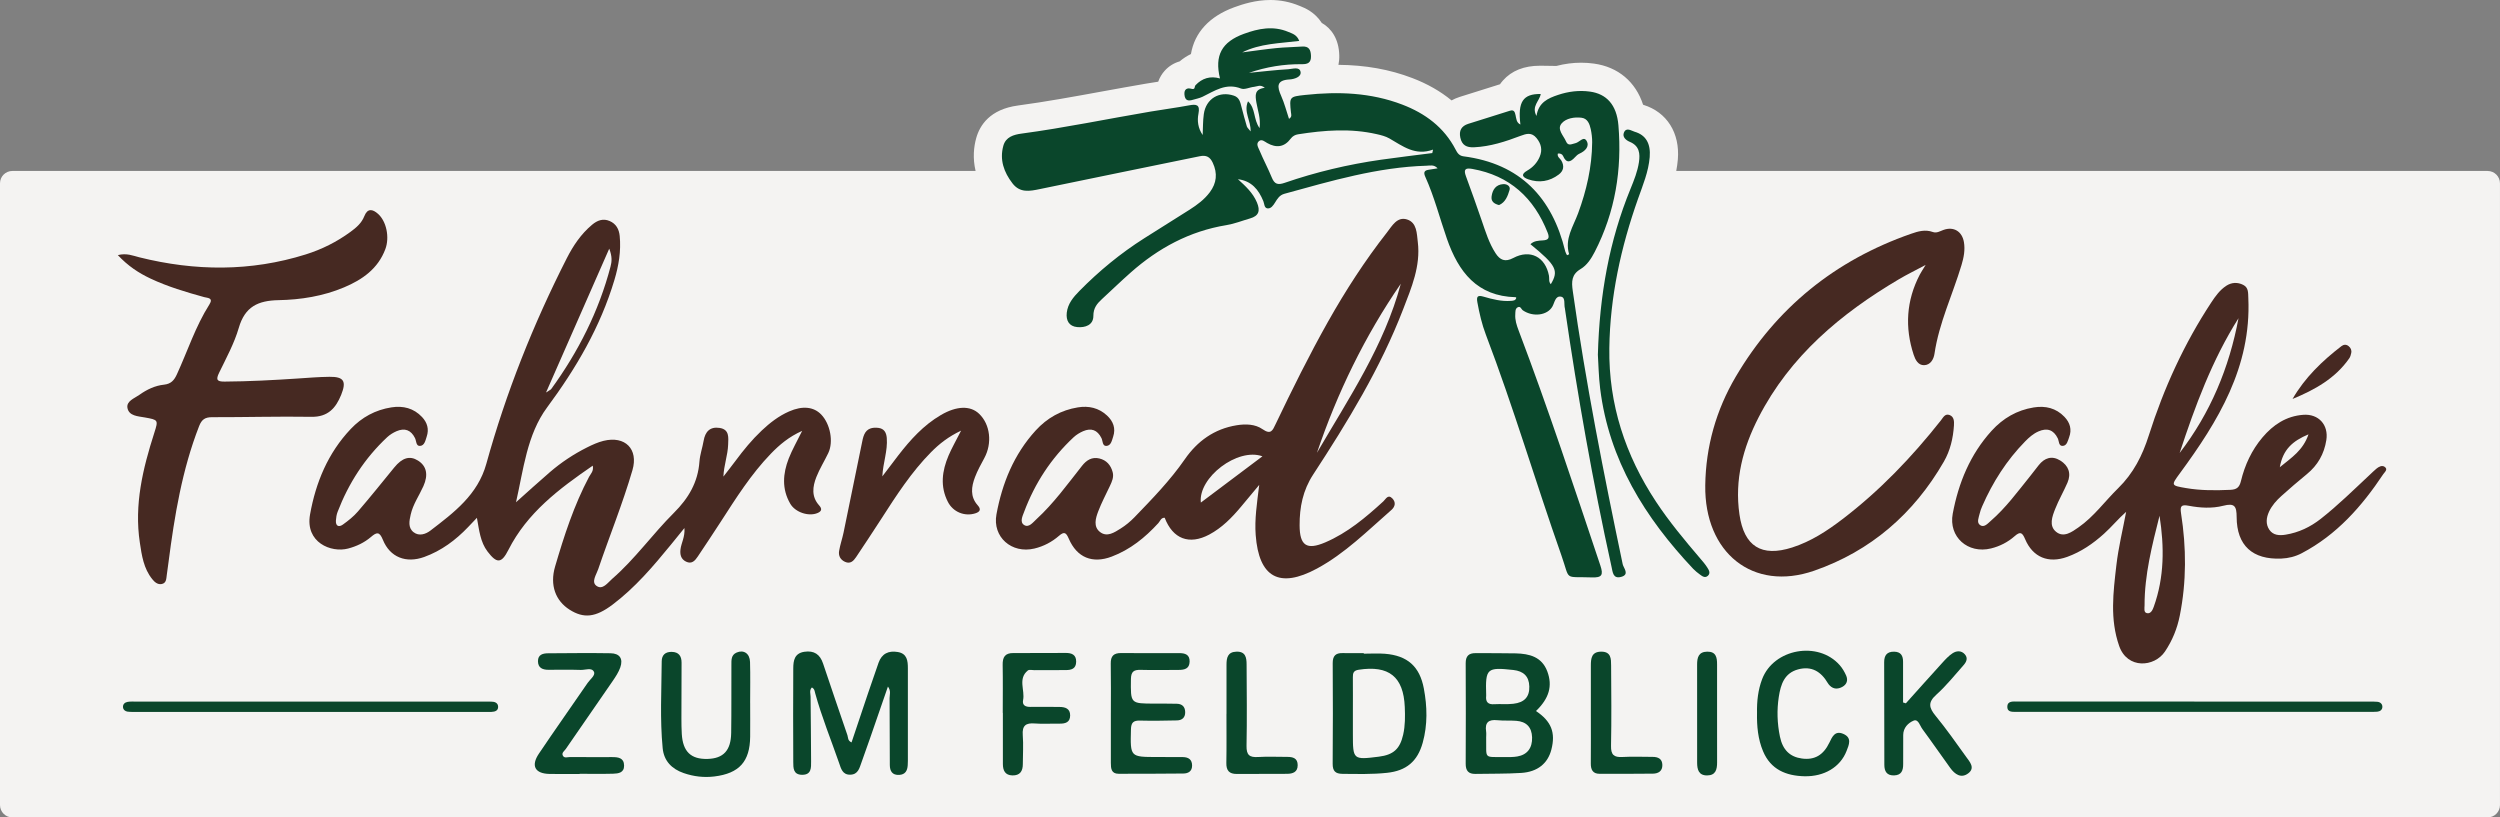 <?xml version="1.0" encoding="UTF-8"?>
<svg id="Ebene_1" data-name="Ebene 1" xmlns="http://www.w3.org/2000/svg" viewBox="0 0 1150.91 376.32">
  <rect x="0" y="0" width="1150.91" height="376.32" fill="#808080" stroke="none"/>
  <defs>
    <style>
      .cls-1 {
        fill: #f4f3f2;
      }

      .cls-2 {
        fill: #0a462b;
      }

      .cls-3 {
        fill: #462922;
      }
    </style>
  </defs>
  <path class="cls-1" d="M1145.2,78.7h-373.52c.33-1.72.59-3.5.74-5.33,1-12.17-5.04-21.74-15.79-25.08l-.06-.03s-.11-.05-.16-.07c-3.4-10.48-11.43-17.36-22.59-18.91-1.94-.27-3.93-.41-5.9-.41-3.78,0-7.61.5-11.42,1.49l-6.97-.1c-.19,0-.37,0-.56,0-7.33,0-13.08,2.29-17.07,6.8-.5.56-.95,1.14-1.36,1.73-3.11,1-6.31,2-9.41,2.96-2.99.93-6.08,1.89-9.14,2.87-1.34.43-2.59.97-3.75,1.61-5.11-4.21-11.14-7.65-18.06-10.29-10.43-3.99-21.57-5.98-34.01-6.09.28-1.34.43-2.83.38-4.48-.22-7.43-3.59-12.27-8.06-14.82-3.22-5.03-7.87-6.9-9.83-7.69-.14-.06-.28-.11-.43-.17C593.99.91,589.48,0,584.83,0c-6.73,0-12.73,1.91-16.65,3.35-11.46,4.2-18.24,11.64-19.91,21.52-1.84.89-3.59,2.02-5.2,3.39-2.63.75-4.98,2.21-6.85,4.27-1.34,1.48-2.36,3.2-3.02,5.08-1.87.29-3.78.59-5.7.91-6.88,1.17-13.81,2.44-20.52,3.66-12.58,2.3-25.58,4.68-38.32,6.39-12.97,1.74-17.63,9.15-19.26,15.06-1.09,3.96-1.67,9.17-.27,15.07H5.7c-3.15,0-5.7,2.55-5.7,5.7v286.21c0,3.15,2.55,5.7,5.7,5.7h1139.5c3.15,0,5.7-2.55,5.7-5.7V84.41c0-3.15-2.55-5.7-5.7-5.7ZM598.14,18.81c-1.12.14-2.24.27-3.36.38-1.12.12-2.24.23-3.35.34,1.12-.11,2.24-.22,3.35-.34,1.12-.12,2.24-.24,3.36-.38h0ZM700.05,62.54c.31-.12.62-.23.93-.34-.3.11-.61.22-.93.34-1.42.54-2.85,1.06-4.28,1.56,1.43-.5,2.86-1.02,4.28-1.56ZM721.59,66.04s.06.06.1.08c-.03-.03-.07-.05-.1-.08ZM722.51,74.23c-.06.01-.11.01-.16.02.05,0,.11,0,.16-.02ZM722.15,74.27s0,0-.01,0c-.06,0-.11-.01-.17-.02.06,0,.12.02.18.02ZM721.81,74.24c-.06-.01-.12-.04-.18-.06.06.02.12.04.18.06ZM721.82,66.23s.07.04.11.06c-.04-.02-.07-.04-.11-.06ZM722.06,66.37s.07.03.11.04c-.04-.01-.07-.03-.11-.04ZM722.31,66.45s.08.02.12.02c-.04,0-.08-.01-.12-.02ZM722.57,66.5s.08,0,.12,0c-.04,0-.08,0-.12,0ZM722.86,74.13c-.06.02-.11.03-.17.05.06-.02.11-.03.17-.05ZM725.16,72.33c.07-.08.15-.16.23-.24-.08.08-.16.16-.23.24-.06.06-.12.12-.17.18.06-.06.11-.12.17-.18ZM724.76,72.75c-.06.06-.12.12-.18.18.06-.06.12-.12.18-.18ZM724.37,73.13c-.06.06-.12.11-.19.16.06-.05.12-.1.19-.16ZM723.98,73.46c-.06.05-.11.08-.17.12.06-.04.11-.08.17-.12ZM723.6,73.74c-.05.04-.11.07-.16.1.05-.03.11-.06.16-.1ZM723.23,73.97c-.06.03-.11.05-.17.08.06-.03.11-.05.17-.08ZM722.79,66.5c.18,0,.36-.02.54-.06-.19.04-.37.06-.54.06ZM723.4,66.43c.19-.04.38-.09.58-.15-.2.06-.39.11-.58.15ZM724.06,66.26c.07-.02.15-.04.22-.07-.07.02-.15.05-.22.07ZM724.52,66.12c.05-.02.1-.03.16-.05-.05.02-.1.03-.16.05ZM730.35,68.32c-.17.25-.37.49-.6.72.23-.23.43-.47.6-.72ZM729.72,69.06c-.22.22-.46.42-.73.62.26-.19.51-.4.73-.62ZM729.15,63.96s.04-.01.06-.01c.02,0,.04,0,.05,0-.04,0-.08,0-.12,0ZM729.46,63.99s.09.02.13.03c-.04-.01-.09-.02-.13-.03ZM729.77,64.11s.08.04.12.07c-.04-.03-.08-.05-.12-.07ZM730.09,64.36s.07.06.1.1c-.03-.04-.07-.06-.1-.1ZM730.85,65.8c.08.31.1.61.09.9.02-.29,0-.59-.09-.9ZM728.32,64.21s-.07.04-.11.06c.04-.02.07-.04.11-.06ZM728.8,64.02s-.04,0-.07.02c.02,0,.04,0,.07-.02ZM726.94,65.08c.13-.09.25-.17.38-.26-.13.09-.25.17-.38.26ZM727.76,64.52s.06-.04.09-.06c-.03.02-.06.04-.09.06ZM725.33,65.9c.14-.03.29-.08.44-.14-.15.06-.29.11-.44.14ZM725.89,65.7c.13-.06.25-.12.38-.2-.13.07-.25.14-.38.2ZM726.33,65.47c.15-.09.3-.19.45-.29-.15.1-.3.2-.45.29ZM726.91,70.88c-.24.13-.47.28-.69.45.22-.17.45-.32.69-.45ZM720.67,55.41c.11-.07.23-.13.35-.19-.12.06-.23.12-.35.19ZM721.68,54.91c.12-.05.23-.1.35-.14-.12.04-.24.09-.35.14ZM722.87,54.51c.09-.02.17-.05.25-.07-.09.02-.17.05-.25.07ZM724.26,54.21c.09-.01.19-.02.28-.03-.09.01-.19.02-.28.03ZM721.46,65.9s-.06-.07-.09-.1c.03.04.06.07.09.1ZM721.24,65.59s-.05-.07-.07-.11c.02.04.05.07.07.11ZM721.48,74.13c-.06-.03-.12-.07-.18-.1.06.03.12.07.18.1ZM721.15,73.95c-.06-.04-.12-.1-.18-.15.06.05.12.11.18.15ZM720.82,73.69c-.06-.06-.12-.13-.18-.2.06.07.12.14.18.2ZM720.51,73.34c-.06-.08-.12-.17-.19-.26.06.09.12.18.19.26ZM720.2,72.91c-.06-.1-.13-.22-.19-.33.06.11.13.23.19.33ZM719.89,72.39c-.09-.17-.17-.35-.26-.54.09.19.17.37.26.54ZM719.6,71.77c-.07-.15-.16-.29-.27-.41.11.13.2.26.27.41ZM719.29,71.3c-.11-.12-.24-.22-.38-.31.14.09.27.19.38.31ZM718.34,70.74c.18.05.34.12.49.2-.15-.08-.31-.15-.49-.2ZM719.67,76.63c-.01-.47-.12-.97-.3-1.48.17.51.28,1.01.3,1.48ZM729.42,41.94c.22.01.43.01.65.03-.22-.02-.43-.02-.65-.03ZM726.66,54.08c.11,0,.22,0,.32.01-.11,0-.22,0-.32-.01ZM725.43,54.1c.14,0,.27-.01.41-.01-.14,0-.27,0-.41.01ZM719.4,43.08c.42-.11.84-.22,1.26-.32-.42.1-.84.2-1.26.32ZM721.07,42.66c.54-.12,1.08-.23,1.62-.32-.54.09-1.08.2-1.62.32ZM723,42.3c.45-.07.9-.13,1.35-.19-.45.05-.9.11-1.35.19ZM724.83,42.06c.47-.05.94-.08,1.4-.11-.47.03-.94.06-1.4.11ZM720.05,55.81c-.09.07-.19.13-.28.2.09-.07.18-.13.28-.2ZM718.25,70.72c-.19-.04-.39-.07-.62-.07.22,0,.43.03.62.07ZM717.65,72.51c-.2-.25-.36-.51-.44-.81.09.3.25.57.44.81ZM719.61,77.46c-.08.44-.26.85-.49,1.25h0c.23-.4.41-.81.49-1.25ZM707.41,63.55c-.14-.18-.29-.34-.43-.49.14.15.29.31.43.49.62.76,1.1,1.54,1.46,2.33-.36-.79-.84-1.57-1.46-2.33ZM706.84,62.93c-.1-.09-.2-.19-.29-.27.1.08.2.18.29.27ZM705.66,62.07c.09.04.17.1.26.15-.09-.05-.17-.1-.26-.15ZM706.11,62.33c.09.06.18.13.27.2-.09-.07-.18-.14-.27-.2ZM709.15,71.39c.3-.91.45-1.79.43-2.64.02.85-.13,1.74-.43,2.64ZM707.57,47.25c-.2.38-.39.77-.55,1.17-.16.4-.28.82-.35,1.25.07-.44.2-.85.35-1.25.16-.4.35-.79.55-1.17.2-.38.42-.76.63-1.13-.21.37-.42.75-.63,1.13ZM707.05,43.38c.22-.02.45-.05.68-.06-.24.01-.46.04-.68.06ZM703.68,44.22c.16-.07.32-.15.49-.22-.17.07-.33.14-.49.22ZM704.68,43.84c.18-.06.36-.12.55-.16-.19.05-.37.11-.55.16ZM705.8,43.56c.2-.04.4-.08.62-.11-.21.03-.41.07-.62.11ZM705.46,61.98c-.08-.04-.17-.08-.25-.11.08.03.17.07.25.11ZM705.01,61.81c-.08-.03-.17-.05-.25-.07.08.02.17.05.25.07ZM704.55,61.7c-.08-.01-.17-.03-.25-.04.08.01.17.03.25.04ZM704.08,61.64c-.08,0-.17-.01-.25-.01.08,0,.17,0,.25.01ZM702.9,61.69c.27-.04.53-.06.79-.07-.26,0-.53.02-.79.07ZM701.02,62.19c.29-.1.58-.19.87-.27-.29.08-.58.17-.87.27ZM701.97,61.89c.28-.07.55-.13.83-.18-.27.05-.55.1-.83.18ZM695.01,78.6c-1.8-1-3.7-1.91-5.69-2.71,1.99.8,3.89,1.71,5.69,2.71ZM681.97,78.7c-1.36-.36-2.74-.68-4.18-.94-.28-.05-.54-.09-.78-.11.24.03.5.06.78.11,1.44.26,2.83.58,4.18.94h0ZM674.4,78.7h-.01c.01-.08.03-.16.05-.23-.02.07-.03.15-.04.23ZM674.47,78.39c.05-.12.11-.24.19-.33-.08.09-.14.21-.19.33ZM674.69,78.04c.08-.09.18-.16.3-.22-.11.06-.22.13-.3.22ZM675.06,77.78c.13-.06.27-.1.43-.13-.16.03-.3.08-.43.13ZM675.59,77.63c.16-.02.33-.04.53-.04-.19,0-.37.02-.53.04ZM676.18,77.59c.2,0,.42.02.66.04-.23-.02-.46-.04-.66-.04ZM549.65,48.21s0,0,0,0c0,0,0,0,0,0h0ZM551.35,48.72s-.06-.05-.09-.07c.03.02.06.05.09.07ZM550.86,48.41s0,0,0,0c0,0,0,0,0,0ZM550.37,48.28s-.09-.02-.14-.02c.05,0,.09.01.14.02ZM551.65,49.08s0,0,0,0c0,0,0,0,0,0ZM551.96,50.34s0,0,0,0c0,0,0,0,0,0ZM551.87,49.71s-.02-.1-.04-.14c.01.05.02.09.04.14ZM551.76,52.33h0s0,0,0,0c-.16.81-.25,1.64-.27,2.46.02-.82.11-1.65.27-2.46ZM551.93,51.14c0,.07-.01.15-.02.22,0-.08.02-.15.02-.22ZM596,44.45c-1.49.49-1.96,1.3-1.98,3.1.01-1.8.49-2.62,1.98-3.1ZM595.49,62.63c-.48.31-.92.7-1.3,1.21.38-.51.82-.89,1.3-1.21ZM593.56,64.61c-.07.08-.14.15-.21.22.07-.07.14-.14.21-.22ZM592.66,65.5c.08-.07.16-.14.25-.22-.08.08-.16.15-.25.22ZM599.99,61.46c-.76.11-1.52.23-2.28.34.76-.12,1.52-.23,2.28-.34ZM597.87,35.22c.54-.43.9-.97.93-1.64,0-.13,0-.27-.02-.42,0-.02,0-.03-.01-.05,0,.02,0,.03.01.05.02.14.03.28.02.42-.03.67-.39,1.21-.93,1.64ZM598.67,32.71c-.02-.05-.04-.1-.07-.14.02.05.05.09.07.14ZM598.49,32.34s-.07-.09-.1-.13c.03.04.07.08.1.13ZM598.27,32.04s-.09-.07-.13-.11c.04.04.09.07.13.11ZM597.84,31.74c.05.03.11.05.15.08-.05-.03-.1-.05-.15-.08ZM597.52,35.46c-.48.31-1.06.54-1.65.72-.74.22-1.51.34-2.16.37-1.15.06-2.08.22-2.81.46.73-.24,1.65-.4,2.81-.46.65-.04,1.42-.16,2.16-.37.59-.17,1.17-.41,1.65-.72ZM596.43,31.47s.03,0,.04,0c0,0,.01,0,.02,0-.02,0-.05,0-.07,0ZM596.72,31.48c.07,0,.14,0,.2.01-.07,0-.13,0-.2-.01ZM597.12,31.52c.06,0,.13.02.19.03-.06-.01-.13-.02-.19-.03ZM597.49,31.6c.06.02.12.03.17.05-.05-.02-.12-.04-.17-.05ZM589.87,44.22c1.48,3.33,2.38,6.91,3.57,10.47h0c-1.19-3.55-2.09-7.14-3.57-10.47-.85-1.91-1.4-3.55-1.23-4.82-.17,1.27.38,2.91,1.23,4.82ZM592.23,65.86c-.08.06-.17.13-.25.19.08-.06.17-.12.25-.19ZM591.51,66.35c-.08.05-.15.1-.23.14.08-.04.16-.09.23-.14ZM590.68,66.78s-.07.04-.11.05c.04-.01.07-.03.11-.05ZM589.09,67.22c-.09.01-.19.02-.28.03.09,0,.19-.02.28-.03ZM589.84,67.07c-.07.02-.14.03-.21.05.07-.02.14-.03.21-.05ZM588.17,67.29s-.07,0-.11,0c.09,0,.17,0,.26,0-.05,0-.1,0-.15,0ZM582.32,40.39c-.6.08-1.13.19-1.58.33-.45.14-.83.32-1.15.52.32-.2.7-.38,1.15-.52.45-.14.97-.25,1.58-.33h0ZM578.63,56.6c.32.81.72,1.6,1.28,2.36.07-.57.11-1.13.13-1.67-.01.54-.06,1.1-.13,1.67-.55-.76-.96-1.55-1.28-2.36-.32-.81-.55-1.63-.75-2.44.2.82.43,1.64.75,2.44ZM579.63,64.93c-.58.46-.78.99-.77,1.55,0-.55.19-1.09.77-1.55,0,0,0,0,0,0,0,0,0,0,0,0ZM580.61,64.56s-.04,0-.05,0c.02,0,.04,0,.05,0ZM580.12,64.66s-.02.01-.03.02c.01,0,.02-.01.03-.02ZM582.02,65.01s-.04-.02-.06-.03c.02.01.04.02.06.03ZM581.6,64.8s-.09-.04-.13-.05c.04.02.09.04.13.05ZM581.14,64.63s-.07-.02-.1-.03c.03,0,.07.02.1.03ZM580.52,39.51c.16.03.33.08.5.13-.17-.06-.34-.11-.5-.13ZM581.12,39.68c.17.06.34.15.52.25-.18-.1-.35-.18-.52-.25ZM581.74,39.99c.19.11.38.24.58.4-.2-.16-.39-.29-.58-.4ZM579.29,39.53c.22-.04.44-.06.67-.06-.23,0-.45.02-.67.06ZM580.02,39.47c.15,0,.31.01.47.04-.16-.03-.31-.04-.47-.04ZM578.64,39.67c.21-.05.41-.1.63-.14-.22.04-.42.09-.63.14ZM577.98,39.84s.05-.01.07-.02c-.02,0-.05.01-.07.02ZM576.52,49.39c.22.5.4,1.01.55,1.54.23.79.42,1.6.61,2.41-.19-.82-.37-1.62-.61-2.41-.16-.52-.33-1.04-.55-1.54-.22-.5-.48-.98-.8-1.45.32.47.58.95.8,1.45ZM575.63,40.28c.09-.02.18-.05.28-.07-.09.02-.18.05-.28.07ZM576.42,40.09c.08-.02.16-.03.24-.05-.08.01-.16.03-.24.05ZM575.77,60.47c.03-.96-.06-1.87-.23-2.76.17.89.26,1.8.23,2.76h0ZM575.27,59.86c-.58-.7-.98-1.09-1.16-1.48.19.39.58.78,1.16,1.48ZM574.02,58.17c-.88-2.94-1.68-5.91-2.44-8.88-.14-.54-.27-1.09-.42-1.62.15.53.28,1.07.42,1.62.76,2.98,1.57,5.94,2.44,8.88ZM569.64,44.91c.4.36.7.79.95,1.26-.24-.47-.54-.89-.95-1.26s-.9-.67-1.53-.88c-.39-.13-.77-.24-1.15-.33.38.09.76.2,1.15.33.63.22,1.13.52,1.53.88ZM568.39,39.95c.16.02.32.04.48.07-.16-.03-.32-.04-.48-.07ZM569.69,40.21c.14.03.27.06.41.1-.14-.04-.27-.06-.41-.1ZM558.19,45.3c.27-.2.54-.39.82-.56-.28.17-.56.36-.82.56ZM559.07,44.7c.27-.16.54-.3.83-.43-.28.13-.56.28-.83.43ZM557.41,45.96c.17-.16.35-.32.53-.46-.18.15-.36.3-.53.46ZM557.89,74.08c-.05-.08-.1-.16-.15-.24.05.08.1.15.15.24ZM557.38,73.33c-.06-.08-.12-.15-.19-.22.06.07.13.15.19.22ZM557.16,46.21c-.16.17-.32.34-.47.52.15-.18.31-.36.47-.52ZM554.22,52.46c-.12.83-.2,1.68-.25,2.52.06-.84.14-1.68.25-2.52.06-.41.14-.8.23-1.18-.09.38-.17.77-.23,1.18ZM554.54,50.93c.07-.26.15-.52.23-.77-.08.25-.16.51-.23.77ZM554.9,49.79c.09-.24.19-.48.3-.71-.11.23-.21.47-.3.71ZM555.35,48.77c.16-.32.33-.64.52-.93-.19.3-.36.61-.52.93ZM555.89,47.8c.18-.28.38-.55.58-.81-.2.26-.4.53-.58.81ZM556.8,72.71c-.06-.05-.11-.11-.18-.16.06.05.12.1.18.16ZM555.99,72.15s-.05-.02-.08-.03c.02.01.05.02.08.03ZM555.29,71.89c-.08-.02-.17-.04-.25-.05.08.02.17.03.25.05ZM554.49,71.75c-.09,0-.19-.02-.29-.02.1,0,.19.01.29.02ZM553.7,62.14c-.81-1.19-1.37-2.41-1.73-3.64.36,1.23.92,2.45,1.73,3.64.04-.81.06-1.62.09-2.42-.02.81-.05,1.62-.09,2.42ZM553.28,71.76c.1-.01.2-.01.29-.02-.1,0-.19,0-.29.02ZM560.2,44.14c.21-.09.43-.18.65-.25-.22.08-.44.16-.65.25ZM561.19,43.78c.23-.07.46-.13.7-.18-.24.05-.47.11-.7.18ZM562.2,43.53c.34-.06.68-.12,1.03-.15-.35.03-.7.08-1.03.15ZM563.32,43.38c.28-.02.55-.04.83-.04.05,0,.1,0,.15,0-.33,0-.66,0-.99.03ZM564.65,43.36c.25.01.51.03.76.06-.26-.03-.51-.05-.76-.06ZM565.81,43.47c.26.04.53.09.79.14-.27-.06-.53-.11-.79-.14ZM582.66,75.47c.51,1.07,1.02,2.15,1.51,3.23h0c-.49-1.08-1-2.16-1.51-3.23ZM582.44,65.27c.09.06.19.12.28.18-.09-.06-.19-.12-.28-.18ZM582.94,65.59c.14.09.28.17.41.25,0,0,0,0,0,0,0,0,0,0,0,0-.14-.08-.27-.16-.41-.25ZM584.47,66.4c.08.03.15.07.23.1-.08-.03-.15-.07-.23-.1ZM585.76,66.9c.06.02.12.03.19.05-.06-.02-.12-.03-.19-.05ZM586.91,67.18s.09.02.14.03c-.05,0-.09-.02-.14-.03ZM609.77,78.7c.7-.18,1.41-.36,2.11-.53-.71.17-1.41.35-2.11.53h0ZM635.68,73.55c5.91-.85,11.84-1.58,17.76-2.32-5.92.74-11.85,1.47-17.76,2.32-7.12,1.02-14.17,2.35-21.15,3.98,6.98-1.63,14.03-2.96,21.15-3.98ZM659.45,76.2c-.09-.01-.17-.02-.26-.03.09,0,.17.02.26.03ZM659.07,76.17c-.08,0-.16,0-.24,0,.08,0,.16,0,.24,0ZM658.73,76.16c-.33,0-.66.03-.99.05.33-.03.66-.05.99-.05ZM652.54,76.47c1.4-.08,2.8-.15,4.21-.19h0,0c-1.41.04-2.81.1-4.21.19-5.6.34-11.13,1-16.61,1.91,5.48-.9,11.01-1.57,16.61-1.91ZM659.56,76.22c.12.02.24.04.36.07-.12-.03-.24-.05-.36-.07ZM659.95,76.3c.11.03.22.06.33.1-.11-.04-.22-.08-.33-.1ZM660.39,76.45c.08.03.16.07.24.11-.08-.04-.16-.08-.24-.11ZM660.77,76.63c.08.04.15.09.23.14-.08-.05-.15-.1-.23-.14ZM661.13,76.86c.08.06.16.12.24.19-.08-.07-.16-.13-.24-.19ZM661.49,77.15c.12.11.23.22.35.35-.12-.13-.23-.24-.35-.35ZM658.27,69.33c.48-.13.96-.28,1.45-.46-.49.18-.97.33-1.45.46ZM654.48,69.84c-.11,0-.21,0-.32-.01.26,0,.53,0,.8,0-.16,0-.32.02-.48.02ZM655.51,69.8c.27-.02.54-.06.82-.09-.27.04-.55.07-.82.09ZM656.87,69.63c.31-.05.62-.12.93-.2-.31.07-.63.15-.93.2ZM652.87,69.74c.29.03.59.06.89.07-.3-.02-.59-.04-.89-.07ZM639.61,63.73c-.87-.5-1.83-.88-2.81-1.19.99.31,1.94.69,2.81,1.19h.01s0,0-.01,0ZM640.68,64.35c.13.08.25.15.38.23-.13-.08-.25-.15-.38-.23ZM641.84,65.05c.31.19.63.38.94.56-.31-.19-.63-.38-.94-.56ZM643.07,65.78c.35.21.7.41,1.05.61-.35-.2-.7-.41-1.05-.61ZM644.35,66.53c.27.15.54.31.81.46-.27-.15-.54-.3-.81-.46ZM645.5,67.17c.26.14.52.27.77.41-.26-.13-.52-.27-.77-.41ZM646.59,67.74c.36.18.71.35,1.08.51-.36-.16-.72-.33-1.08-.51ZM647.77,68.29c.32.14.64.27.97.4-.33-.13-.65-.26-.97-.4ZM649.09,68.82c.26.1.53.19.8.27-.27-.08-.53-.18-.8-.27ZM650.24,69.2c.32.09.64.18.96.25-.32-.07-.64-.16-.96-.25ZM651.38,69.5c.38.08.77.15,1.16.2-.39-.05-.78-.12-1.16-.2ZM637.77,45.62c.29.08.57.16.86.24-.29-.08-.57-.16-.86-.24ZM633.78,44.68c.21.04.42.08.64.13-.21-.05-.42-.08-.64-.13ZM618.56,42.93c.33.01.66.03.99.04-.33-.01-.66-.03-.99-.04ZM622.21,43.12c.3.02.59.04.89.06-.3-.02-.59-.04-.89-.06ZM626.51,43.51c.21.02.42.06.64.08-.21-.03-.42-.06-.64-.08ZM629.95,43.99c.34.05.68.11,1.02.17-.34-.06-.68-.11-1.02-.17ZM631.65,61.31c-.24-.05-.47-.08-.71-.13.24.04.47.08.71.13ZM629.5,60.93c-.28-.04-.56-.08-.84-.12.28.04.56.08.84.12ZM627.34,60.62c-.3-.04-.59-.07-.89-.1.3.03.59.07.89.1ZM625.18,60.38c-.3-.03-.61-.06-.91-.08.3.03.61.05.91.08ZM623,60.21c-.3-.02-.61-.04-.91-.06.3.02.61.04.91.06ZM620.82,60.09c-.3-.01-.59-.02-.89-.03.3,0,.59.02.89.03ZM618.6,60.04c-.27,0-.55,0-.82,0,.27,0,.55,0,.82,0ZM600.81,61.35c.52-.07,1.04-.15,1.57-.22-.52.07-1.04.14-1.57.22ZM603.32,61.01c.48-.06.96-.12,1.44-.18-.48.06-.96.12-1.44.18ZM605.76,60.72c.46-.05.93-.1,1.39-.15-.46.05-.93.1-1.39.15ZM608.18,60.48c.46-.04.91-.08,1.37-.12-.46.04-.91.08-1.37.12ZM610.58,60.29c.46-.03.92-.06,1.37-.09-.46.03-.92.05-1.37.09ZM612.98,60.14c.47-.02.93-.04,1.4-.06-.47.02-.93.03-1.4.06ZM615.37,60.06c.49-.01.99-.02,1.48-.02-.49,0-.99,0-1.48.02ZM602.56,28.78c.1-.08.17-.18.25-.27-.08.09-.16.2-.25.27ZM601.27,29.36c.14-.03.26-.08.38-.12-.13.04-.25.09-.38.12ZM601.98,29.13c.12-.05.21-.12.32-.19-.1.07-.2.14-.32.19ZM599.58,29.52s-.09,0-.14,0h0,0c.2,0,.38-.01.56-.02-.14,0-.27.02-.42.02ZM600.44,29.49c.16-.01.3-.04.44-.06-.15.02-.29.05-.44.06ZM596,29.57c.47-.02.95-.02,1.42-.03-.48,0-.95.01-1.42.03ZM574.99,33.52c6.04-.58,12.08-1.32,18.13-1.67.24-.01.5-.04.77-.08-.27.04-.53.07-.77.08-6.06.35-12.09,1.08-18.13,1.67,0,0,0,0,0,0ZM577.94,32.56c.32-.09.63-.17.95-.26-.32.09-.63.17-.95.26ZM580.91,31.74c.39-.1.79-.18,1.18-.28-.39.09-.79.18-1.18.28ZM583.9,31.05c.43-.09.86-.16,1.29-.24-.43.08-.86.15-1.29.24ZM586.9,30.49c.45-.07.89-.13,1.34-.2-.45.07-.9.12-1.34.2ZM589.92,30.06c.46-.06.92-.1,1.38-.14-.46.05-.92.09-1.38.14ZM592.95,29.75c.47-.04.94-.06,1.4-.09-.47.03-.94.05-1.4.09ZM595.63,31.52s-.03,0-.05,0c.02,0,.03,0,.05,0ZM594.74,31.64c-.29.04-.58.09-.85.13.27-.04.56-.08.85-.13ZM575.05,40.43c-.28.07-.55.15-.83.22.27-.07.55-.14.83-.22ZM573.53,40.8c.23-.04.45-.09.69-.15-.23.06-.46.11-.69.15ZM572.84,40.89c.16-.01.32-.03.48-.06-.16.03-.32.05-.48.06ZM572.42,40.92c-.09,0-.18-.01-.27-.02.15.01.3.02.45,0-.06,0-.12.01-.18.01ZM571.35,40.73c.19.07.39.12.6.15-.21-.03-.41-.07-.6-.15ZM567.68,39.85c-.17-.02-.33-.02-.5-.02.17,0,.33,0,.5.02ZM566.51,39.8c-.08,0-.16,0-.24,0,.08,0,.16,0,.24,0ZM565.13,39.89c.11-.01.21-.02.32-.03-.11,0-.21.02-.32.03ZM564.11,40.05c.08-.02.17-.03.25-.04-.08.01-.17.03-.25.04ZM557.67,42.47c.08-.04.17-.08.25-.12-.08.04-.17.08-.25.12ZM558.63,42c.09-.05.19-.09.28-.14-.09.04-.19.09-.28.14ZM559.75,41.48s.09-.04.13-.06c-.04.02-.09.04-.13.06ZM560.84,41.02c.08-.03.17-.06.25-.1-.08.03-.17.06-.25.1ZM561.82,40.66c.1-.03.2-.07.3-.1-.1.03-.2.07-.3.1ZM562.92,40.32c.06-.02.13-.04.19-.05-.06.02-.13.04-.19.05ZM553.61,44.54c-.34.17-.7.31-1.06.43.36-.13.72-.27,1.06-.43.32-.16.64-.32.97-.48-.32.16-.64.32-.97.48ZM554.88,43.91c.24-.12.48-.25.72-.37-.24.12-.48.25-.72.37ZM556.52,43.06c.07-.04.15-.08.22-.11-.07.04-.15.08-.22.11ZM552.96,37.09c.07-.04.14-.08.21-.13-.07.04-.14.08-.21.13ZM551.16,38.47c.06-.06.13-.12.2-.18-.07.06-.13.12-.2.18ZM552.08,37.7s.04-.04.07-.05c-.02.02-.04.04-.07.05ZM549.77,40.77c.05-.05.1-.12.13-.19-.04.07-.08.13-.13.19ZM549.93,40.54c.03-.07.06-.15.08-.23-.02.08-.05.15-.08.23ZM550.02,40.26c.02-.08.04-.16.06-.24-.02.08-.04.16-.06.24ZM550.14,39.76s0-.04.01-.05c0,.02-.01.04-.01.05ZM550.24,39.46s.01-.03.02-.04c0,.01-.01.03-.02.04ZM549.22,40.96c.12,0,.22-.02.3-.05-.08.03-.19.04-.3.05ZM549.55,40.9c.08-.03.14-.07.2-.12-.05.05-.12.09-.2.12ZM548.39,40.83c.15.04.28.07.4.09-.12-.02-.25-.05-.4-.09ZM548.9,40.94c.08.01.16.02.22.02-.07,0-.14,0-.22-.02ZM548.13,46.16c.08-.01.16-.02.24-.03-.08.02-.16.02-.24.03ZM548.62,48.28s0,0,0,0c0,0,0,0,0,0ZM547.54,46.22c-.16,0-.31-.01-.45-.04.17.03.35.03.54.03-.03,0-.06,0-.09,0ZM545.32,43.58c.03.3.08.56.14.8-.06-.24-.11-.5-.14-.8ZM545.51,44.58c.05.18.11.35.18.49-.07-.15-.13-.31-.18-.49ZM545.75,45.21c.09.17.2.32.32.45-.12-.13-.23-.27-.32-.45ZM546.16,45.73c.1.09.21.17.33.24-.12-.06-.23-.14-.33-.24ZM546.61,46.03c.14.07.3.12.46.15-.17-.03-.32-.08-.46-.15ZM759.46,69.05c.07.67.09,1.38.07,2.12.02-.74,0-1.45-.07-2.12-.07-.67-.18-1.31-.33-1.9.15.6.27,1.23.33,1.9ZM758.53,65.45h0s0,0,0,.01c0,0,0,0,0-.01ZM735.97,43.18c.81.31,1.56.69,2.27,1.13,1.42.88,2.64,2.03,3.65,3.44-1.01-1.41-2.23-2.55-3.65-3.44-.71-.44-1.47-.82-2.27-1.13-1.21-.47-2.52-.8-3.93-1,1.41.2,2.72.53,3.93,1ZM728.11,41.9c-.54,0-1.07,0-1.6.03.48-.02.95-.04,1.43-.04.06,0,.12,0,.17,0ZM717.33,43.7c.53-.18,1.07-.34,1.61-.5-.54.15-1.07.32-1.61.5-1.15.39-2.28.79-3.35,1.28,1.07-.49,2.21-.9,3.35-1.28ZM709.35,43.28h0c-.32,0-.62,0-.93.02.19,0,.36-.02.56-.02.12,0,.25,0,.37,0ZM703.23,44.44c-.15.08-.29.18-.43.28.14-.09.28-.19.43-.28ZM702.41,44.98c-.13.1-.25.22-.37.34.12-.11.24-.23.37-.34ZM701.7,45.64c-.11.12-.21.26-.31.4.1-.13.2-.27.31-.4ZM700.08,48.95c.05-.21.09-.42.15-.61-.06.19-.1.41-.15.61ZM700.41,47.85c.07-.18.13-.37.2-.54-.08.17-.14.36-.2.54ZM700.84,46.88c.08-.16.16-.32.26-.47-.09.15-.17.31-.26.47ZM699.95,49.49c-.04.22-.07.46-.1.7.03-.23.06-.48.1-.7ZM699.77,50.78c-.02.25-.03.53-.05.8.01-.27.02-.54.05-.8ZM699.69,52.21c0,.3,0,.62,0,.93,0-.31-.01-.63,0-.93ZM700,57.35c-.08-.65-.14-1.27-.19-1.86.05.6.11,1.22.19,1.86ZM699.77,54.9c-.03-.38-.06-.77-.07-1.13.01.36.04.75.07,1.13ZM698.31,55.44c-.21-.58-.31-1.2-.42-1.82.12.61.22,1.24.42,1.82ZM697.76,53.01c-.04-.16-.07-.31-.11-.46.04.15.08.3.11.46ZM697.61,52.41c-.03-.11-.06-.21-.09-.31.03.1.06.21.09.31ZM697.46,51.95c-.03-.09-.07-.18-.11-.27.04.08.08.17.11.27ZM697.28,51.55c-.05-.1-.12-.18-.18-.26.07.08.13.17.18.26ZM697.05,51.23c-.09-.09-.19-.17-.3-.23.11.06.21.14.3.23ZM696.65,50.96c-.09-.04-.18-.07-.29-.09.1.02.2.05.29.09ZM696.21,50.85c-.11,0-.22,0-.35,0,.07,0,.14-.02.2-.02.06,0,.1.01.15.02ZM675.97,57.02c6.36-2.04,12.76-3.95,19.11-6.01.23-.07.43-.12.62-.15-.19.03-.39.07-.62.15-6.35,2.06-12.75,3.97-19.11,6.01-2.69.86-3.98,2.58-3.8,5.18-.19-2.6,1.11-4.32,3.8-5.18ZM678.68,67.8c-.22.01-.43.02-.63.02-.11,0-.2-.01-.3-.02.3,0,.61.02.94,0ZM677.23,67.77c-.2-.02-.4-.04-.59-.07.19.03.39.05.59.07ZM676.17,67.62c-.18-.04-.36-.09-.53-.15.17.06.35.11.53.15ZM675.24,67.33c-.16-.07-.32-.15-.47-.24.15.08.3.17.47.24ZM674.42,66.89c-.15-.1-.28-.22-.41-.34.13.12.26.24.41.34ZM673.72,66.28c-.13-.14-.24-.3-.35-.46.11.16.23.32.35.46ZM673.14,65.5c-.11-.19-.21-.42-.31-.64.1.22.19.45.31.64ZM672.68,64.53c-.13-.35-.24-.74-.34-1.16.09.42.2.81.34,1.16ZM672.47,71.57c.38.19.81.32,1.33.38,3.26.42,6.34,1.04,9.25,1.84,1.46.4,2.87.84,4.24,1.33-1.37-.49-2.78-.94-4.24-1.33-2.91-.8-5.99-1.41-9.25-1.84-.52-.07-.95-.2-1.33-.38-.57-.28-1-.67-1.36-1.15.37.47.8.87,1.36,1.15ZM659.81,56.12c1.04.85,2.04,1.74,2.99,2.69.73.73,1.43,1.5,2.11,2.29-.68-.79-1.38-1.56-2.11-2.29-.95-.95-1.95-1.84-2.99-2.69-1.56-1.27-3.21-2.43-4.94-3.49,1.73,1.06,3.38,2.22,4.94,3.49ZM651.29,50.64c-1.23-.62-2.49-1.2-3.78-1.75,1.29.54,2.55,1.12,3.78,1.75ZM641.23,46.62c.32.1.64.2.97.31-.32-.11-.64-.21-.97-.31ZM615.12,42.87s0,0,0,0h0s0,0,0,0ZM611.88,42.92c-.34,0-.67.02-1.01.04.34-.01.67-.03,1.01-.04ZM608.59,43.05c-.37.02-.75.04-1.12.07.37-.02.75-.05,1.12-.07ZM604.2,43.36c.33-.03.66-.05.99-.08-.33.03-.66.05-.99.08ZM603.52,26.79c.04-.31.05-.65.04-1.02h0s0,0,0,0c.01.38,0,.71-.04,1.02ZM603.01,28.28c.08-.11.13-.25.19-.38-.06.13-.11.27-.19.38ZM603.33,27.63c.05-.16.09-.36.12-.54-.04.19-.07.38-.12.54ZM603.5,24.87s0-.05,0-.07c0,.02,0,.05,0,.07ZM603.36,24.02s-.01-.07-.02-.1c0,.03.01.07.02.1ZM603.14,23.27s-.03-.07-.04-.1c.01.03.03.07.04.1ZM602.8,22.62s-.04-.06-.06-.08c.02.03.04.06.06.08ZM602.34,22.09s-.05-.04-.08-.06c.03.02.05.04.08.06ZM599.38,21.4c.2-.02.4-.02.59-.02h0c-.19,0-.38,0-.59.02-3.93.3-7.88.32-11.79.71-3.93.4-7.86.94-11.78,1.46-1.31.18-2.61.35-3.92.52h0c1.31-.17,2.62-.34,3.92-.52,3.92-.53,7.84-1.06,11.78-1.46,3.91-.4,7.86-.42,11.79-.71ZM601.72,21.7s-.06-.02-.08-.03c.03.01.06.02.08.03ZM600.94,21.46s-.04,0-.07,0c.02,0,.05,0,.07,0ZM594.58,15.26c.47.21.94.43,1.38.73-.44-.29-.91-.52-1.38-.73-.47-.21-.95-.39-1.42-.58-.4-.17-.8-.32-1.2-.46.4.14.8.29,1.2.46.47.2.95.38,1.42.58ZM590.75,13.83c.28.08.55.17.83.26-.28-.09-.56-.18-.83-.26ZM590.33,13.71c-.28-.07-.55-.14-.83-.2.28.06.55.13.83.2ZM589.13,13.43c-.37-.08-.74-.14-1.11-.2.37.05.74.12,1.11.2ZM587.95,13.22c-.4-.06-.79-.1-1.18-.13.39.03.79.08,1.18.13ZM586.4,13.06c-.28-.02-.55-.03-.83-.04.27,0,.55.02.83.04ZM585.15,13.01c-.21,0-.42,0-.63,0,.1,0,.2,0,.3,0,.11,0,.22,0,.32,0ZM578.36,13.81c.15-.04.31-.07.46-.11-.15.03-.31.07-.46.11ZM580.15,13.44s.06-.01.09-.02c-.03,0-.06.01-.09.02ZM581.65,13.21c.14-.02.29-.03.43-.05-.14.02-.29.03-.43.05ZM583.08,13.07c.17-.01.35-.02.52-.03-.17,0-.35.02-.52.03ZM577.4,14.05c-.17.05-.35.09-.52.14.17-.05.35-.1.52-.14ZM575.96,14.45c-.17.05-.34.1-.51.15.17-.05.34-.1.51-.15ZM574.48,14.92c-.15.05-.29.1-.44.14.15-.05.29-.1.44-.14ZM561.67,36.1h0c-.48-1.99-.75-3.82-.81-5.51.06,1.69.33,3.52.81,5.51ZM560.81,35.88c-.09-.02-.18-.03-.27-.05.09.02.18.03.27.05ZM559.98,35.72c-.11-.02-.21-.03-.32-.04.11.01.21.02.32.04ZM559.15,35.62c-.11,0-.23-.01-.34-.02.11,0,.22,0,.34.02ZM558.35,35.59c-.08,0-.15,0-.23,0,.05,0,.1,0,.14,0,.03,0,.06,0,.09,0ZM553.92,36.57s.08-.04.12-.06c-.04.02-.08.04-.12.06ZM554.93,36.15c.07-.03.15-.05.22-.07-.07.02-.15.05-.22.07ZM555.94,35.86c.06-.01.11-.03.17-.04-.06.01-.12.03-.17.04ZM557.06,35.66c.08,0,.15-.01.23-.02-.08,0-.15.01-.23.02ZM548.38,40.83c-.21-.06-.41-.1-.61-.12.2.03.4.06.61.12ZM547.59,40.69c-.14-.01-.27-.01-.4,0,.05,0,.1-.01.15-.01.08,0,.17.01.25.02ZM546.5,40.83c-.16.06-.3.14-.43.24.13-.1.28-.18.43-.24ZM547,40.7c-.12.02-.24.04-.36.08.11-.03.23-.06.36-.08ZM545.33,42.57c.02-.16.04-.31.08-.45-.04.14-.06.29-.08.45ZM545.48,41.92c.05-.13.1-.24.16-.35-.06.11-.12.22-.16.35ZM545.73,41.43c.09-.13.2-.25.32-.35-.12.1-.23.21-.32.35ZM545.3,42.79c-.01.24-.01.5.01.79-.03-.29-.03-.54-.01-.79ZM529.68,51.34c-14.82,2.51-29.58,5.45-44.41,7.89,14.84-2.44,29.59-5.37,44.41-7.89ZM468.45,61.8c-.26.06-.52.12-.78.18.26-.07.52-.13.78-.18ZM466.39,62.39c-.41.16-.81.34-1.19.55.38-.21.78-.39,1.19-.55ZM461.44,69.47c.11-.78.27-1.58.49-2.38.07-.25.15-.5.24-.73.18-.46.39-.88.64-1.26.49-.76,1.12-1.35,1.83-1.83-.71.48-1.34,1.07-1.83,1.83-.25.38-.46.8-.64,1.26-.09.23-.17.47-.24.73-.22.81-.38,1.6-.49,2.38-.11.78-.16,1.55-.16,2.32,0-.76.05-1.53.16-2.32Z"/>
  <g>
    <path class="cls-2" d="M698.09,137.17c-.12-.14-.22-.35-.33-.35-17.78-.43-26.32-11.66-31.63-26.85-3.33-9.54-5.82-19.38-9.99-28.62-.86-1.91-.52-2.9,1.58-3.2,1.28-.18,2.55-.4,4.11-.65-1.68-1.84-3.48-1.26-5.1-1.21-22.52.66-43.91,7.01-65.4,12.91-2.29.63-3.26,2.3-4.35,4.05-.83,1.33-1.85,2.87-3.48,2.68-1.53-.18-1.4-2.1-1.9-3.31-2.16-5.3-5.42-9.34-11.7-10.12,3.46,3.16,6.87,6.23,8.75,10.7,1.62,3.86.88,6.2-3.19,7.37-3.62,1.04-7.16,2.47-10.85,3.07-16.96,2.78-31.38,10.59-44.09,21.84-4.49,3.98-8.81,8.14-13.22,12.21-2.27,2.1-3.96,4.09-3.95,7.75,0,4.22-3.76,5.49-7.45,5.14-3.73-.35-5.2-2.99-4.8-6.6.46-4.18,3.05-7.21,5.82-10.03,9.05-9.2,18.96-17.35,29.87-24.27,6.95-4.41,13.94-8.75,20.88-13.16,3.48-2.22,6.79-4.67,9.29-8.02,3.15-4.22,3.62-8.68,1.37-13.53-1.3-2.8-3.01-3.67-6.08-3.03-24.5,5.08-49.03,9.97-73.52,15.1-4.76,1-9.17,1.85-12.62-2.63-3.96-5.14-5.99-10.86-4.21-17.3,1.12-4.07,4.76-5.13,8.46-5.62,19.88-2.67,39.52-6.77,59.29-10.12,5.91-1,11.87-1.77,17.76-2.87,3.37-.63,5.16-.39,4.32,3.85-.64,3.25-.22,6.64,1.94,9.81.16-3.23.08-6.49.53-9.67.99-7.08,7.17-10.73,13.88-8.44,2.53.86,2.92,3.09,3.48,5.26.76,2.98,1.57,5.94,2.44,8.88.17.57.75,1.02,1.74,2.31.17-5.1-3.35-9.01-1.19-13.87,3.61,3.38,2.38,8.29,5.32,12.35.58-4.57-.87-8.17-1.47-11.79-.55-3.3-.95-6.16,3.88-6.77-2.08-1.7-3.53-.57-4.93-.45-2.04.18-4.38,1.44-6.03.79-6.92-2.72-12.14,1.09-17.75,3.8-1.37.66-2.93.93-4.41,1.38-2.17.67-3.62.36-3.88-2.34-.25-2.51,1.21-3.27,3.07-2.75,2.1.6,1.38-.94,2.03-1.63,2.95-3.16,6.79-4.41,11.26-3.1-2.57-10.6.79-16.8,10.98-20.54,6.71-2.46,13.53-3.84,20.51-.88,1.87.79,3.94,1.32,4.99,4.14-8.94,1.13-17.97,1.13-26.25,5.28,5.23-.67,10.45-1.45,15.7-1.98,3.91-.4,7.86-.42,11.79-.71,3.27-.25,4.09,1.52,4.17,4.37.09,3.03-1.42,3.78-4.12,3.75-8.33-.09-16.48,1.24-24.45,3.99,6.04-.58,12.08-1.32,18.13-1.67,1.94-.11,5.26-1.35,5.66,1.31.34,2.3-2.99,3.27-5.07,3.39-6.15.34-5.79,3.3-3.84,7.67,1.48,3.33,2.38,6.91,3.57,10.47,1.51-.93,1-2.02.9-2.96-.75-7.18-.77-7.26,6.61-8.05,15.16-1.63,30.14-1.09,44.59,4.43,10.59,4.05,19.24,10.43,24.59,20.71.81,1.55,1.59,2.86,3.66,3.13,26.07,3.39,40.83,18.93,46.84,43.8.15.6.53,1.15.81,1.73.49-.22.98-.42.97-.45-2.17-7.09,1.89-12.76,4.14-18.9,3.87-10.51,6.36-21.35,6.46-32.62.02-2.03-.23-4.11-.66-6.1-.52-2.39-1.47-4.89-4.25-5.23-3.3-.41-7.09.25-9.11,2.56-2.39,2.74.84,5.64,1.99,8.35.98,2.33,2.67,1.15,4.34.8,1.77-.37,3.77-3.43,5.13-1.05,1.48,2.59-.68,4.7-3.3,5.88-.76.34-1.44.96-2,1.59-2.14,2.36-3.99,3.02-5.56-.56-.33-.74-1.17-1.24-2.37-1.1-.46,1.56,1.05,2.25,1.62,3.28,1.42,2.52,1.01,4.71-1.19,6.38-4.26,3.23-9.06,3.98-14.1,2.21-2.46-.86-3.61-2.2-.45-4,2.58-1.47,4.59-3.61,5.76-6.39,1.32-3.14.71-5.93-1.47-8.6-2.25-2.75-4.65-2.04-7.37-1.01-6.9,2.63-13.88,4.91-21.37,5.26-3.44.16-5.58-.93-6.34-4.44-.7-3.26.55-5.36,3.63-6.35,6.36-2.04,12.76-3.95,19.11-6.01,2.04-.66,2.35.59,2.68,2,.37,1.6.34,3.42,2.24,4.33-1.27-10.42,1.17-14.18,9.35-14.06-.46,3.19-4.4,5.58-1.95,10.11.97-6.27,5.33-8.15,9.93-9.69,4.78-1.6,9.7-2.22,14.71-1.52,7.51,1.04,12.28,5.95,13.08,15.51,1.7,20.34-1.47,39.96-10.92,58.3-1.58,3.06-3.55,6.13-6.48,7.87-4.23,2.51-4.22,5.81-3.63,10.01,5.95,42.28,14.25,84.12,23,125.89.37,1.74,3.34,4.74-.73,5.83-3.75,1-3.86-2.18-4.42-4.7-8.64-39.18-15.59-78.66-21.38-118.35-.02-.17-.02-.35-.07-.51-.55-1.88.39-4.97-1.72-5.43-2.69-.59-3,2.65-4.03,4.5-2.31,4.13-8.93,4.98-13.6,1.79-.76-.52-1.05-2.08-2.35-1.43-1.25.63-1.07,2.05-1.15,3.21-.19,2.63.63,5.08,1.54,7.49,13.55,35.74,25.51,72.03,37.65,108.26,1.45,4.34.66,5.58-3.99,5.41-13.07-.49-9.77,1.8-13.96-10.12-11.89-33.77-22.03-68.14-34.78-101.62-1.83-4.81-2.98-9.82-3.91-14.9-.52-2.83.24-3.35,2.83-2.61,4.12,1.19,8.28,2.28,12.64,1.94,1-.08,2.11-.11,2.44-1.36ZM659.37,70.48c.12-.54.24-1.07.35-1.61-8.24,3.02-13.96-1.63-20.1-5.14-1.75-1-3.82-1.52-5.81-1.97-12.06-2.76-24.13-1.83-36.19.06-1.41.22-2.55.84-3.43,2.02-2.98,3.97-6.65,4.35-10.83,2-1.16-.65-2.45-1.91-3.73-.91-1.56,1.23-.36,2.98.16,4.24,1.77,4.26,3.97,8.33,5.71,12.59,1.24,3.03,2.76,3.49,5.87,2.42,14.42-4.97,29.21-8.48,44.31-10.64,7.88-1.13,15.79-2.05,23.68-3.07ZM704.55,112.44c1.59-1.58,3.68-1.65,5.67-1.77,2.52-.15,3.29-.95,2.28-3.53-6.31-16.05-17.44-26.29-34.71-29.38-3.28-.59-4.08.27-2.91,3.41,2.5,6.74,4.88,13.52,7.23,20.31,1.79,5.18,3.37,10.43,6.38,15.08,2.05,3.16,4.38,4.23,8.17,2.21,7.79-4.15,14.78-.51,16.43,8.15.25,1.31-.24,2.78.85,3.91,3.76-6.25,2.51-8.69-9.38-18.4Z"/>
    <path class="cls-3" d="M237.53,231.24c5.2-4.63,10.34-9.34,15.62-13.88,5.21-4.49,10.93-8.28,17.08-11.37,2.44-1.22,4.98-2.39,7.61-3.04,9.97-2.45,16.14,3.81,13.32,13.48-4.51,15.47-10.61,30.4-15.78,45.64-.84,2.47-3.26,5.79-.83,7.6,2.86,2.13,5.23-1.42,7.27-3.19,10.53-9.13,18.6-20.61,28.42-30.39,6.73-6.71,11.08-14.05,11.76-23.6.23-3.22,1.38-6.36,1.92-9.56.72-4.23,2.95-6.61,7.37-5.93,4.58.71,4.03,4.44,3.92,7.66-.16,4.9-1.98,9.53-2.18,14.74,1.85-2.4,3.74-4.77,5.54-7.2,3.68-4.97,7.58-9.73,12.09-13.99,3.76-3.55,7.83-6.7,12.59-8.79,6.21-2.73,11.34-2.18,14.81,1.42,4.17,4.33,5.73,12.55,3.24,17.74-1.77,3.7-3.98,7.22-5.48,11.02-1.74,4.43-2.36,9.02,1.27,13.05,1.35,1.5,1.32,2.66-.7,3.52-4.1,1.74-10.28-.3-12.59-4.28-3.95-6.8-3.41-13.86-.7-20.82,1.59-4.08,3.82-7.9,6.18-12.71-6.09,2.72-10.43,6.39-14.42,10.52-9.11,9.43-16.05,20.47-23.12,31.41-3.44,5.32-6.96,10.6-10.48,15.87-1.29,1.93-2.77,3.7-5.45,2.39-2.36-1.16-2.83-3.28-2.54-5.66.36-2.97,2.14-5.69,1.81-9.8-2.43,3-4.33,5.36-6.25,7.7-8.15,9.96-16.48,19.76-26.83,27.56-7.84,5.91-13.27,6.47-19.81,2.31-6.4-4.07-9.19-11.22-6.64-19.89,4.15-14.13,8.68-28.16,15.63-41.26.75-1.41,2.22-2.6,1.7-5.14-15.57,10.69-30.2,21.71-38.85,38.81-3.15,6.22-5.28,6.38-9.58.73-3.32-4.36-3.84-9.68-4.9-15.53-1.72,1.81-2.87,3.03-4.03,4.24-5.76,6.03-12.31,10.92-20.21,13.78-8.37,3.03-15.78.17-19.05-7.9-1.59-3.93-2.88-3.53-5.53-1.27-3.02,2.58-6.6,4.27-10.47,5.29-7.87,2.08-19.84-2.82-17.53-15.69,2.64-14.75,8.24-28.27,18.74-39.36,5.12-5.41,11.37-8.79,18.72-9.94,5.37-.84,10.25.35,14.1,4.45,2.41,2.57,3.3,5.6,2.14,9.01-.59,1.73-.96,4.16-3.1,4.29-1.85.11-1.64-2.31-2.28-3.6-1.87-3.77-4.75-4.79-8.5-3.18-1.55.67-3.07,1.61-4.3,2.75-10.32,9.64-17.78,21.22-22.83,34.37-.48,1.26-.71,2.66-.79,4.01-.15,2.55,1.33,3.2,3.19,1.87,2.49-1.78,4.96-3.74,6.95-6.05,5.7-6.62,11.17-13.44,16.69-20.21,3.7-4.55,7.18-5.6,10.97-3.21,3.96,2.5,4.82,6.53,2.49,11.75-1.96,4.37-4.8,8.37-5.86,13.11-.63,2.83-1.36,6.03,1.36,8.13,2.53,1.95,5.6.85,7.7-.75,10.84-8.31,21.81-16.5,25.75-30.73,9.08-32.8,21.6-64.27,37.02-94.6,2.98-5.85,6.58-11.23,11.68-15.49,2.41-2.01,5.03-3.02,8.07-1.72,2.97,1.27,4.33,3.76,4.64,6.88.68,6.94-.46,13.69-2.44,20.29-6.47,21.6-17.58,40.55-31.01,58.69-9.21,12.44-10.87,28.61-14.29,43.66ZM251.36,180.71c1.65-1.1,2.16-1.28,2.42-1.64,12.46-17.16,21.9-35.79,27.29-56.36.57-2.18.85-4.51-.6-8.24-9.88,22.5-19.18,43.66-29.11,66.25Z"/>
    <path class="cls-3" d="M978.75,235.67c-3.65,3.22-6.66,6.92-10.21,10.11-5.01,4.51-10.5,8.28-16.88,10.59-8.62,3.12-15.81.23-19.37-8.17-1.31-3.08-2.22-3.66-4.84-1.35-3.11,2.74-6.8,4.63-10.86,5.63-10.63,2.62-19.63-5.29-17.62-16.01,2.66-14.18,8.01-27.26,17.89-38.14,5.26-5.79,11.66-9.51,19.39-10.76,5.36-.87,10.25.26,14.14,4.32,2.58,2.69,3.51,5.86,2.15,9.45-.59,1.57-.97,3.76-2.86,3.93-2.02.18-1.73-2.19-2.35-3.46-1.97-4.03-4.98-4.92-8.92-3.19-2.39,1.05-4.32,2.76-6.13,4.61-8.49,8.68-14.91,18.74-19.75,29.83-.48,1.1-.91,2.23-1.17,3.4-.4,1.79-1.52,4.08.21,5.28,1.84,1.28,3.49-.71,4.85-1.89,7.04-6.1,12.5-13.61,18.31-20.81,1.29-1.6,2.53-3.24,3.8-4.86,2.71-3.44,6.12-4.54,9.93-2.18,3.81,2.36,5.17,5.93,3.33,10.2-1.77,4.08-4.03,7.96-5.66,12.1-1.38,3.49-2.98,7.78.44,10.54,3.5,2.83,7.23.07,10.28-2.05,7.11-4.94,12.14-12.03,18.25-18.01,7.05-6.9,11.17-15.01,14.15-24.39,6.87-21.62,16.24-42.19,28.78-61.21,1.9-2.88,3.9-5.66,6.82-7.59,2.49-1.64,5.24-1.75,7.83-.45,2.51,1.26,2.26,3.65,2.37,6.2,1.39,31.56-13.87,56.55-31.55,80.6-4.06,5.53-4.08,5.56,2.79,6.74,6.79,1.17,13.63,1.13,20.51.82,2.88-.13,4.14-1.13,4.84-4.01,1.79-7.4,4.94-14.24,9.91-20.11,4.94-5.84,10.95-9.84,18.8-10.42,7.07-.52,11.71,4.66,10.61,11.64-1,6.38-3.96,11.58-8.97,15.68-3.98,3.25-7.88,6.61-11.7,10.04-2.3,2.06-4.38,4.39-5.7,7.22-1.28,2.76-1.64,5.74.14,8.35,1.75,2.58,4.65,2.71,7.45,2.26,6.05-.97,11.43-3.54,16.22-7.3,7.96-6.25,15.16-13.37,22.55-20.27,1-.93,1.97-1.9,3.02-2.78,1.09-.91,2.54-1.72,3.76-.94,1.83,1.18.03,2.53-.55,3.41-9.87,14.86-21.47,27.98-37.56,36.42-2.89,1.52-6.06,2.32-9.38,2.46-13.19.57-20.53-5.95-20.57-19.13-.02-5.03-.95-6.53-6.2-5.18-5.13,1.32-10.6.99-15.84,0-3.44-.65-4.09.08-3.55,3.55,2.46,15.69,2.54,31.41-.59,47.04-1.18,5.92-3.4,11.41-6.81,16.5-4.88,7.28-17.33,8.18-21.08-2.52-4.35-12.41-2.73-24.74-1.31-37.11.95-8.29,2.97-16.46,4.51-24.68ZM1030.53,146.48c-12.17,19.27-20,40.5-27.1,62.05,14.15-18.39,22.83-39.22,27.1-62.05ZM994.16,237.47c-3.42,13.57-6.91,27.15-6.88,41.27,0,1.3-.5,3.23,1.14,3.55,1.76.34,2.58-1.53,3.09-2.94,4.91-13.65,4.89-27.66,2.66-41.89ZM1062.75,199.95c-7.35,3.08-11.77,6.98-13.21,15.14,5.55-4.54,10.68-7.75,13.21-15.14Z"/>
    <path class="cls-3" d="M579.69,223.24c-3.45,4.15-5.92,7.13-8.41,10.09-4.21,5.02-8.75,9.67-14.61,12.78-9.21,4.88-16.74,2.01-20.49-7.76-1.7-.08-2.07,1.53-2.91,2.45-6.09,6.66-12.97,12.23-21.5,15.45-8.84,3.34-15.97.47-19.74-8.25-1.21-2.79-2.05-3.47-4.52-1.32-3.27,2.84-7.08,4.84-11.32,5.85-10.45,2.5-19.38-5.3-17.46-15.74,2.65-14.36,8.02-27.6,18.05-38.6,5.28-5.79,11.74-9.4,19.45-10.65,4.97-.81,9.58.21,13.38,3.73,2.86,2.65,4.13,5.91,2.85,9.75-.58,1.73-.97,4.16-3.13,4.27-1.87.1-1.62-2.32-2.26-3.61-1.88-3.78-4.74-4.79-8.49-3.15-1.54.68-3.07,1.61-4.3,2.75-10.34,9.63-17.86,21.16-22.81,34.36-.74,1.98-2.14,4.76.05,6.09,2.16,1.31,4.02-1.24,5.58-2.67,8-7.34,14.32-16.13,21.01-24.59,2.07-2.63,4.57-4.23,7.99-3.41,3.28.79,5.27,3.05,6.13,6.29.62,2.33-.33,4.36-1.28,6.39-1.82,3.87-3.84,7.67-5.36,11.66-1.22,3.2-2.36,7.07.85,9.54,3.22,2.48,6.6.17,9.47-1.62,2.3-1.44,4.46-3.23,6.35-5.18,8.2-8.5,16.43-16.95,23.2-26.73,5.76-8.32,13.55-13.97,23.83-15.63,4.19-.68,8.55-.55,11.94,1.81,3.88,2.69,4.64.55,6.01-2.32,7.61-15.92,15.44-31.73,24.1-47.12,8.09-14.36,17-28.17,27.17-41.14,2.35-3,4.68-7.41,9.23-5.98,4.58,1.45,4.48,6.41,4.97,10.46,1.33,11.03-2.92,20.93-6.72,30.8-10.46,27.18-25.59,51.89-41.44,76.15-4.78,7.31-6.29,15.09-6.26,23.39.03,9.39,3.27,11.52,11.82,7.86,10.23-4.38,18.62-11.46,26.74-18.89,1.09-.99,2.1-3.4,4.09-1.39,1.75,1.77,1.4,3.8-.44,5.4-10.96,9.57-21.29,19.97-34.26,26.96-17.27,9.31-26.72,4.09-28.17-15.5-.53-7.18.54-14.28,1.63-23.02ZM606.28,208.44c14.62-25.07,30.96-49.28,38.6-77.81-16.57,24.1-29.22,50.14-38.6,77.81ZM581.18,210.07c-11.43-4.15-29.62,9.77-28.36,21.3,9.39-7.05,18.6-13.97,28.36-21.3Z"/>
    <path class="cls-3" d="M886.54,121.94c-4.89,2.61-8.67,4.44-12.27,6.57-26.84,15.86-50.17,35.38-64.7,63.67-7.16,13.95-11.1,28.69-8.79,44.65,2.11,14.65,10.1,19.77,24.31,15.2,8.61-2.77,16.07-7.64,23.17-13.07,17.13-13.08,31.91-28.53,45.24-45.4,1.03-1.3,1.9-3.28,3.98-2.51,2.11.78,2.17,2.88,2.05,4.81-.38,5.89-1.71,11.57-4.67,16.7-13.81,23.95-33.69,41.16-59.69,50.18-28.17,9.78-50.57-8.22-50.13-39.34.25-17.83,5.01-34.65,14.02-49.95,18.74-31.81,45.83-53.66,80.7-65.82,3.26-1.14,6.53-2.1,10.02-.83,1.77.65,3.27-.35,4.89-.94,4.7-1.71,8.6.63,9.45,5.59.62,3.63-.08,7.15-1.13,10.63-4.08,13.6-10.32,26.54-12.42,40.76-.38,2.59-1.87,5.23-4.83,5.28-2.7.04-4.01-2.52-4.76-4.81-4.14-12.64-3.37-24.96,2.8-36.84.6-1.16,1.35-2.24,2.75-4.55Z"/>
    <path class="cls-3" d="M54.22,117.45c4.12-1.06,7.01.28,9.95,1.01,25.66,6.39,51.2,6.63,76.6-1.34,7.42-2.33,14.29-5.77,20.57-10.37,2.65-1.94,5.11-4.01,6.37-7.21,1.48-3.76,3.8-3.34,6.34-1.07,3.85,3.44,5.38,10.77,3.35,16.21-3.39,9.05-10.57,14.06-19.03,17.62-9.62,4.05-19.88,5.69-30.12,5.88-9.5.18-15.5,3.02-18.32,12.74-2.09,7.17-5.77,13.9-9.06,20.68-1.58,3.25-1,4.1,2.54,4.07,11.15-.08,22.27-.66,33.39-1.4,4.96-.33,9.92-.74,14.89-.8,6.58-.07,7.9,2.01,5.38,8.27-2.46,6.11-6.1,10.27-13.68,10.15-15.25-.25-30.51.21-45.76.17-3.24,0-4.77,1.04-5.97,4.11-7.85,20.15-11.32,41.25-14.07,62.53-.26,2.04-.56,4.07-.83,6.11-.22,1.7-.2,3.67-2.36,4.06-1.87.34-3.27-.94-4.34-2.28-3.94-4.89-4.8-10.86-5.69-16.81-2.64-17.47,1.38-34.05,6.65-50.49,1.94-6.03,1.8-5.99-4.37-7.11-3.13-.57-7.29-.65-7.98-4.36-.59-3.19,3.24-4.44,5.52-6.07,3.38-2.41,7.17-4.23,11.3-4.66,3.25-.34,4.7-2.05,5.94-4.76,4.93-10.73,8.56-22.08,14.94-32.13,2.01-3.16-.83-2.99-2.35-3.41-8.43-2.33-16.81-4.81-24.74-8.55-5.42-2.55-10.37-5.79-15.07-10.83Z"/>
    <path class="cls-3" d="M406.16,219.35c2.45-3.22,4.87-6.47,7.35-9.67,5.58-7.22,11.64-13.93,19.63-18.61,7.24-4.24,13.58-4.44,17.62-.57,5.13,4.9,6.1,13.52,2.39,20.38-1.54,2.85-3.13,5.72-4.28,8.73-1.7,4.46-2.36,8.99,1.25,13.03,1.65,1.84,1.07,3-1.14,3.69-4.94,1.54-10.22-.63-12.6-5.27-3.67-7.15-2.68-14.31.3-21.33,1.52-3.57,3.48-6.95,5.78-11.48-5.82,2.76-9.98,6.03-13.77,9.85-9.1,9.2-16.05,20-23,30.8-3.8,5.9-7.69,11.74-11.58,17.58-1.2,1.79-2.66,3.28-5.1,2.17-2.15-.97-3.09-2.84-2.71-5.04.48-2.85,1.46-5.62,2.05-8.46,2.81-13.57,5.56-27.15,8.35-40.73.31-1.51.56-3.07,1.19-4.45,1.25-2.77,3.73-3.32,6.47-2.99,2.67.33,3.67,2.14,3.88,4.64.48,5.93-1.74,11.41-2.05,17.72Z"/>
    <path class="cls-2" d="M408.77,316.06c-2.79,8.08-5.42,15.73-8.08,23.37-1.35,3.88-2.7,7.76-4.11,11.61-.93,2.55-1.53,5.49-5.1,5.6-3.65.11-4.3-2.82-5.2-5.4-3.7-10.67-7.98-21.14-10.99-32.06-.26-.94-.26-2.04-1.53-2.7-1.27,1.31-.61,2.87-.6,4.26.06,9.93.24,19.86.24,29.79,0,2.85.23,6.23-4.21,6.16-4.04-.07-3.99-3.16-4-5.88-.07-14.38-.08-28.77,0-43.15.02-3.54.55-6.94,5.13-7.61,4.46-.65,7.17,1.17,8.58,5.39,3.69,11.03,7.46,22.04,11.23,33.05.36,1.07.05,2.48,1.89,3.29,2.53-7.56,5.03-15.07,7.57-22.57,1.59-4.7,3.21-9.39,4.85-14.07,1.5-4.27,4.67-5.72,8.92-4.97,4.24.74,4.59,4.04,4.59,7.45.01,14.21.01,28.43,0,42.64,0,.68-.03,1.37-.07,2.05-.16,2.5-1.13,4.29-3.95,4.43-3.18.16-4.27-1.78-4.29-4.51-.07-10.27-.04-20.54-.11-30.82-.01-1.59.77-3.3-.78-5.38Z"/>
    <path class="cls-2" d="M707.11,327.33c7.07,4.72,9.09,9.91,7.1,17.7-1.64,6.42-6.34,10.32-13.92,10.8-6.99.44-14.02.31-21.03.45-3.26.07-4.53-1.49-4.51-4.72.08-15.4.08-30.81,0-46.21-.02-3.28,1.37-4.7,4.57-4.67,6.16.06,12.32-.04,18.48.11,6.28.16,12.01,1.57,14.53,8.32,2.48,6.65.86,12.37-5.22,18.22ZM684.18,339.77c.18,9.88-1.41,8.66,8.7,8.75,1.88.02,3.79.05,5.63-.27,4.62-.79,6.95-3.92,6.81-8.77-.14-4.74-2.65-7.28-7.28-7.64-2.9-.23-5.83.02-8.72-.28-4.01-.42-5.79,1.02-5.17,5.14.15,1,.02,2.05.02,3.08ZM693.3,324.17c.32-.02,1.86,0,3.38-.18,5.1-.57,7.5-3.17,7.36-7.97-.13-4.74-2.76-7.07-7.32-7.58-12.25-1.35-12.92-.74-12.54,11.4,0,.17.02.34,0,.51-.33,2.87.94,4.09,3.81,3.84,1.35-.12,2.73-.02,5.3-.02Z"/>
    <path class="cls-2" d="M627.83,300.93c3.25,0,6.53-.22,9.76.04,10.35.84,15.98,5.84,17.89,15.96,1.58,8.34,1.78,16.72-.51,24.98-2.4,8.65-7.58,12.93-16.43,13.87-6.84.73-13.69.53-20.55.47-3.2-.03-4.51-1.28-4.48-4.65.13-15.43.12-30.86.02-46.29-.02-3.32,1.31-4.72,4.53-4.65,3.26.06,6.51.01,9.77.01,0,.08,0,.17,0,.25ZM622.82,328.22c0,3.25,0,6.5,0,9.75,0,11.79.1,11.87,11.97,10.37,6.7-.85,9.68-3.54,11.17-10.09.96-4.21.93-8.5.75-12.77-.58-13.96-7.32-19.3-21.25-17.15-2.35.36-2.67,1.54-2.65,3.46.05,5.48.02,10.95.01,16.43Z"/>
    <path class="cls-2" d="M735.61,163.17c.75-27.42,5.25-52.38,15.04-76.28,1.62-3.97,3.22-7.95,3.86-12.21.6-3.97.22-7.54-4.21-9.38-1.8-.75-3.57-2.28-2.67-4.34,1.1-2.5,3.37-.76,4.93-.3,5.14,1.5,7.42,5.42,6.91,11.67-.55,6.74-3.17,12.93-5.39,19.22-7.86,22.26-12.89,45.04-13.2,68.77-.34,25.85,7.34,49.2,21.47,70.62,6.14,9.31,13.28,17.85,20.51,26.32,1.11,1.3,2.24,2.61,3.14,4.05.7,1.11,1.58,2.5.28,3.73-1.3,1.22-2.57.29-3.67-.53-1.1-.82-2.19-1.66-3.13-2.65-22.2-23.55-38.75-50.05-42.82-82.93-.71-5.76-.79-11.61-1.06-15.74Z"/>
    <path class="cls-2" d="M511.4,328.12c0-7.53.09-15.07-.05-22.59-.07-3.52,1.36-4.93,4.84-4.89,8.9.1,17.8.03,26.7.03,2.67,0,4.86.66,4.77,3.94-.09,3.26-2.37,3.78-4.98,3.79-5.82.01-11.64.14-17.46-.02-3.16-.09-4.53.69-4.58,4.25-.14,11.28-.3,11.27,10.83,11.28,3.42,0,6.85,0,10.27.07,2.44.05,3.82,1.32,3.88,3.82.05,2.57-1.45,3.8-3.83,3.85-5.65.12-11.3.23-16.94.08-3.05-.08-4.13.87-4.2,4.07-.31,12.7-.42,12.69,12.02,12.7,3.94,0,7.87,0,11.81.03,2.59.02,4.33,1.08,4.32,3.91,0,2.62-1.74,3.64-4.03,3.66-9.92.1-19.85.12-29.77.12-3.41,0-3.6-2.43-3.6-4.98.01-7.7,0-15.41,0-23.11Z"/>
    <path class="cls-2" d="M345.35,323.76c0,5.13.05,10.27,0,15.4-.13,11.42-5,16.87-16.44,18.29-4.82.6-9.56.04-14.16-1.55-5.51-1.9-9.12-5.61-9.68-11.46-1.29-13.31-.53-26.67-.44-40.01.02-2.83,1.62-4.38,4.6-4.33,3.3.05,4.54,1.98,4.54,4.96,0,8.56-.06,17.11-.07,25.67,0,2.39.03,4.79.17,7.18.49,8.12,4.21,11.68,11.88,11.47,7.25-.2,10.74-3.86,10.86-11.95.16-10.44.04-20.88.1-31.32.01-2.2-.19-4.58,2.42-5.71,3.23-1.4,6.05.42,6.16,4.35.18,6.33.05,12.66.05,18.99h.03Z"/>
    <path class="cls-2" d="M877.39,323.78c5.55-6.18,11.08-12.39,16.67-18.53,1.49-1.64,3.03-3.34,4.86-4.53,1.77-1.15,3.98-1.35,5.62.5,1.61,1.82.64,3.62-.64,5.06-4.08,4.61-7.96,9.48-12.53,13.57-3.94,3.53-3.3,6.02-.31,9.67,4.99,6.08,9.51,12.55,14.11,18.94,1.64,2.28,4.24,5.06.93,7.56-3.3,2.49-6.17.41-8.26-2.46-4.33-5.96-8.48-12.03-12.86-17.95-1.12-1.52-1.88-4.73-4-3.86-2.49,1.02-4.82,3.28-4.81,6.67,0,4.45-.05,8.9-.02,13.35.02,2.92-.77,5.1-4.19,5.2-3.36.09-4.48-1.88-4.48-4.89-.02-15.75-.05-31.5-.08-47.25,0-3.07,1.25-4.87,4.57-4.82,3.14.04,4.14,1.87,4.13,4.66,0,6.24,0,12.48,0,18.72.43.13.86.26,1.29.39Z"/>
    <path class="cls-2" d="M266.81,356.31c-4.63,0-9.25.08-13.88-.02-6.65-.14-8.62-3.73-4.84-9.34,7.36-10.94,14.99-21.7,22.45-32.58,1.13-1.65,3.66-3.45,2.9-5.07-1.01-2.15-3.96-.82-6.05-.89-4.96-.16-9.93-.08-14.9-.06-2.74,0-4.83-.88-4.83-4,0-2.98,2.24-3.58,4.62-3.6,9.59-.06,19.19-.18,28.78-.02,4.26.07,5.9,2.53,4.49,6.54-.78,2.21-2.14,4.27-3.48,6.23-7.16,10.45-14.42,20.85-21.6,31.29-.63.92-2.02,1.74-1.37,3.05.66,1.34,2.15.67,3.25.68,6.51.06,13.02.01,19.53.02,2.74,0,5.4.35,5.43,3.9.04,3.36-2.67,3.68-5.08,3.75-5.13.14-10.28.04-15.41.04,0,.02,0,.05,0,.07Z"/>
    <path class="cls-2" d="M808.87,328.26c-.1-5.34.44-10.6,2.36-15.63,5.33-14.01,25.81-17.7,35.72-6.4,1.22,1.39,2.2,3.06,2.95,4.76.95,2.15.33,4.11-1.8,5.25-1.94,1.04-3.95,1.12-5.68-.57-.36-.36-.7-.76-.96-1.2-3.11-5.3-7.48-8-13.71-6.3-6.31,1.73-7.96,6.92-8.84,12.57-.96,6.16-.74,12.3.51,18.38,1.26,6.11,4.61,9.33,10.12,10.08,5.78.79,9.88-1.53,12.66-7.35,1.32-2.76,2.6-5.63,6.39-4,4.14,1.78,2.59,5.09,1.49,7.9-2.86,7.35-10.23,11.84-19.45,11.61-8.4-.21-15.44-3.09-18.97-11.49-2.37-5.63-2.9-11.58-2.79-17.61Z"/>
    <path class="cls-2" d="M1010.17,322.98c26.73,0,53.45,0,80.18,0,1.37,0,2.75-.03,4.11.1,1.35.13,2.31,1,2.3,2.32,0,1.35-1.05,2.13-2.38,2.24-1.36.12-2.74.09-4.11.09-53.28,0-106.56,0-159.85,0-.51,0-1.03.02-1.54,0-1.97-.11-4.82.49-4.78-2.4.04-2.82,2.85-2.35,4.85-2.36,27.07-.01,54.14-.01,81.21,0Z"/>
    <path class="cls-2" d="M142.46,327.75c-26.38,0-52.77,0-79.15,0-1.54,0-3.1.05-4.62-.14-1.05-.14-1.96-.88-2.06-2.01-.13-1.42.88-2.26,2.11-2.48,1.33-.23,2.73-.13,4.1-.13,53.45,0,106.91,0,160.36,0,1.03,0,2.06.01,3.08.02,1.53,0,2.9.61,3.03,2.16.17,1.97-1.39,2.51-3.08,2.57-1.2.04-2.4.02-3.6.02-26.73,0-53.45,0-80.18,0Z"/>
    <path class="cls-2" d="M461.63,328.18c0-7.36.1-14.72-.04-22.08-.07-3.57,1.07-5.49,4.93-5.46,8.04.06,16.09-.07,24.13-.05,2.62,0,4.81.73,4.78,4.01-.03,3.29-2.19,3.88-4.85,3.88-4.79,0-9.58.02-14.38.04-1.03,0-2.39-.37-3.02.14-4.68,3.81-1.27,9.07-2.18,13.6-.5,2.47,1.14,3.21,3.41,3.17,4.45-.07,8.9-.01,13.35.02,2.65.02,4.92.75,4.9,3.92-.02,3.18-2.22,3.82-4.94,3.77-3.76-.08-7.55.23-11.29-.08-4.15-.34-5.93.93-5.59,5.37.35,4.42.03,8.89.03,13.34,0,3.25-1.31,5.29-4.83,5.2-3.34-.09-4.34-2.3-4.35-5.18-.03-7.87-.01-15.74-.01-23.62-.02,0-.04,0-.06,0Z"/>
    <path class="cls-2" d="M732.37,328.42c0-7.35-.02-14.7,0-22.05.01-3.25.3-6.33,4.74-6.37,4.63-.04,4.57,3.34,4.59,6.42.08,12.31.21,24.62-.04,36.92-.09,4.17,1.34,5.38,5.29,5.15,4.6-.27,9.23-.04,13.84-.05,2.56,0,4.45.9,4.5,3.73.05,2.79-1.81,3.96-4.33,3.99-8.2.08-16.41.1-24.61.07-3.07-.01-4.03-1.89-4-4.74.07-7.69.02-15.38.02-23.08Z"/>
    <path class="cls-2" d="M564.64,328.62c0-7.54,0-15.08,0-22.62,0-3.16.52-5.89,4.59-6,4.21-.12,4.65,2.76,4.66,5.85.06,12.51.22,25.02-.03,37.53-.08,4.2,1.37,5.37,5.3,5.12,4.44-.28,8.91-.04,13.36-.06,2.67-.01,4.9.57,4.89,3.83,0,3.21-2.3,3.95-4.9,3.97-7.71.06-15.42.01-23.14.06-3.46.02-4.87-1.56-4.8-5.05.14-7.54.04-15.08.05-22.62Z"/>
    <path class="cls-2" d="M790.48,328.42c0,7.52-.02,15.03.01,22.55.01,3.21-.61,5.98-4.56,6.01-3.95.03-4.63-2.72-4.63-5.94.01-15.03,0-30.06-.01-45.1,0-3.22.65-5.87,4.63-5.94,4.12-.07,4.57,2.7,4.56,5.88-.02,7.52,0,15.03,0,22.55Z"/>
    <path class="cls-3" d="M1055.4,183.67c5.7-9.86,13.65-17.5,22.49-24.3,1.04-.8,2.22-.91,3.31-.04,1.01.81,1.5,1.9,1.22,3.18-.18.83-.4,1.72-.87,2.4-6.44,9.31-15.89,14.51-26.14,18.76Z"/>
    <path class="cls-2" d="M690.1,94.41c-2.32-.59-3.73-1.71-3.43-3.97.42-3.12,1.97-5.47,5.39-5.68,1.6-.1,3.41.9,2.89,2.68-.82,2.8-1.93,5.72-4.85,6.97Z"/>
  </g>
</svg>